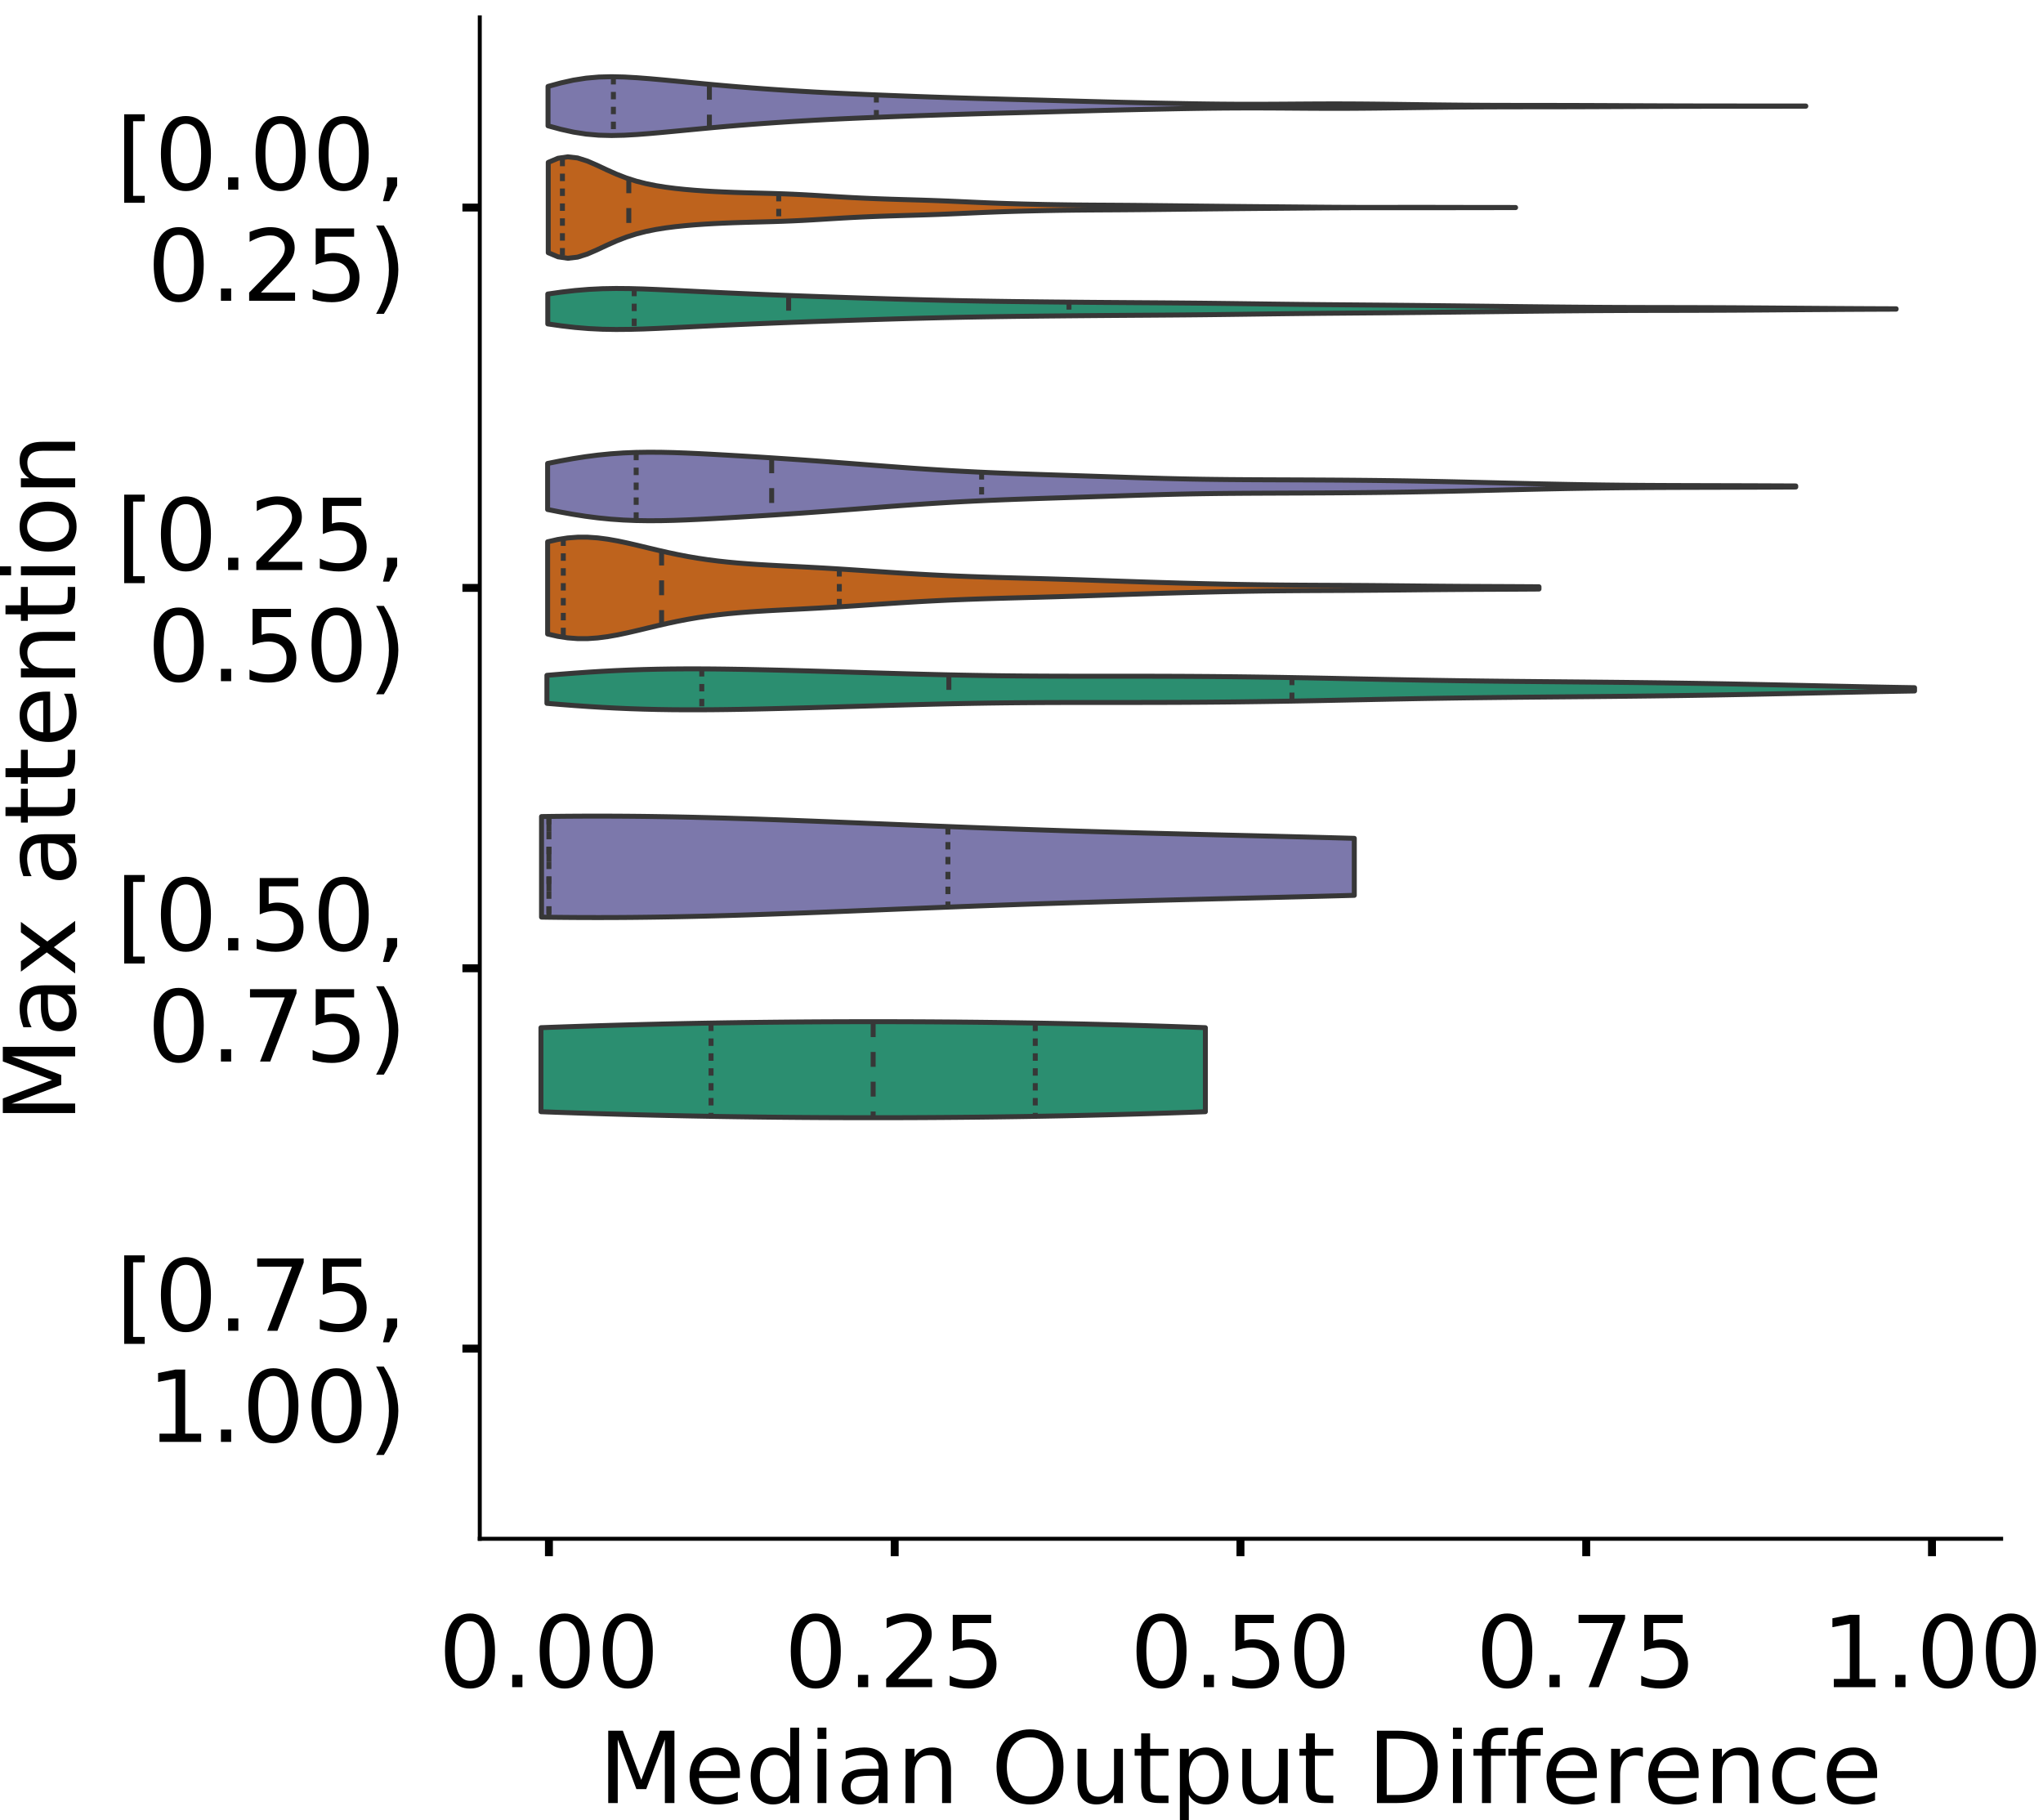 <?xml version="1.0" encoding="utf-8" standalone="no"?>
<!DOCTYPE svg PUBLIC "-//W3C//DTD SVG 1.1//EN"
  "http://www.w3.org/Graphics/SVG/1.1/DTD/svg11.dtd">
<!-- Created with matplotlib (https://matplotlib.org/) -->
<svg height="366.833pt" version="1.1" viewBox="0 0 411.77 366.833" width="411.77pt" xmlns="http://www.w3.org/2000/svg" xmlns:xlink="http://www.w3.org/1999/xlink">
 <defs>
  <style type="text/css">
*{stroke-linecap:butt;stroke-linejoin:round;}
  </style>
 </defs>
 <g id="figure_1">
  <g id="patch_1">
   <path d="M 0 366.833 
L 411.77 366.833 
L 411.77 -0 
L 0 -0 
z
" style="fill:#ffffff;"/>
  </g>
  <g id="axes_1">
   <g id="patch_2">
    <path d="M 96.7 310.133 
L 403.333 310.133 
L 403.333 3.5 
L 96.7 3.5 
z
" style="fill:#ffffff;"/>
   </g>
   <g id="PolyCollection_1">
    <defs>
     <path d="M 110.456 -341.477 
L 110.456 -349.416 
L 113.017 -350.114 
L 115.577 -350.683 
L 118.138 -351.083 
L 120.699 -351.307 
L 123.259 -351.372 
L 125.82 -351.313 
L 128.381 -351.168 
L 130.942 -350.97 
L 133.502 -350.743 
L 136.063 -350.503 
L 138.624 -350.257 
L 141.184 -350.012 
L 143.745 -349.773 
L 146.306 -349.543 
L 148.866 -349.327 
L 151.427 -349.124 
L 153.988 -348.934 
L 156.548 -348.756 
L 159.109 -348.588 
L 161.67 -348.43 
L 164.231 -348.283 
L 166.791 -348.148 
L 169.352 -348.022 
L 171.913 -347.905 
L 174.473 -347.794 
L 177.034 -347.688 
L 179.595 -347.585 
L 182.155 -347.485 
L 184.716 -347.389 
L 187.277 -347.298 
L 189.837 -347.212 
L 192.398 -347.13 
L 194.959 -347.052 
L 197.52 -346.978 
L 200.08 -346.906 
L 202.641 -346.837 
L 205.202 -346.769 
L 207.762 -346.702 
L 210.323 -346.635 
L 212.884 -346.565 
L 215.444 -346.495 
L 218.005 -346.424 
L 220.566 -346.355 
L 223.126 -346.288 
L 225.687 -346.226 
L 228.248 -346.166 
L 230.808 -346.109 
L 233.369 -346.054 
L 235.93 -346.002 
L 238.491 -345.953 
L 241.051 -345.909 
L 243.612 -345.873 
L 246.173 -345.845 
L 248.733 -345.827 
L 251.294 -345.819 
L 253.855 -345.82 
L 256.415 -345.83 
L 258.976 -345.845 
L 261.537 -345.863 
L 264.097 -345.88 
L 266.658 -345.892 
L 269.219 -345.896 
L 271.78 -345.89 
L 274.34 -345.875 
L 276.901 -345.852 
L 279.462 -345.823 
L 282.022 -345.791 
L 284.583 -345.757 
L 287.144 -345.724 
L 289.704 -345.693 
L 292.265 -345.665 
L 294.826 -345.641 
L 297.386 -345.623 
L 299.947 -345.609 
L 302.508 -345.6 
L 305.069 -345.595 
L 307.629 -345.592 
L 310.19 -345.59 
L 312.751 -345.587 
L 315.311 -345.583 
L 317.872 -345.576 
L 320.433 -345.567 
L 322.993 -345.557 
L 325.554 -345.545 
L 328.115 -345.533 
L 330.675 -345.522 
L 333.236 -345.511 
L 335.797 -345.502 
L 338.358 -345.494 
L 340.918 -345.487 
L 343.479 -345.482 
L 346.04 -345.478 
L 348.6 -345.476 
L 351.161 -345.475 
L 353.722 -345.474 
L 356.282 -345.473 
L 358.843 -345.471 
L 361.404 -345.469 
L 363.964 -345.467 
L 363.964 -345.426 
L 363.964 -345.426 
L 361.404 -345.423 
L 358.843 -345.421 
L 356.282 -345.42 
L 353.722 -345.419 
L 351.161 -345.418 
L 348.6 -345.417 
L 346.04 -345.414 
L 343.479 -345.411 
L 340.918 -345.406 
L 338.358 -345.399 
L 335.797 -345.391 
L 333.236 -345.381 
L 330.675 -345.371 
L 328.115 -345.359 
L 325.554 -345.348 
L 322.993 -345.336 
L 320.433 -345.326 
L 317.872 -345.317 
L 315.311 -345.31 
L 312.751 -345.306 
L 310.19 -345.303 
L 307.629 -345.301 
L 305.069 -345.298 
L 302.508 -345.292 
L 299.947 -345.283 
L 297.386 -345.27 
L 294.826 -345.251 
L 292.265 -345.228 
L 289.704 -345.2 
L 287.144 -345.169 
L 284.583 -345.136 
L 282.022 -345.102 
L 279.462 -345.069 
L 276.901 -345.041 
L 274.34 -345.018 
L 271.78 -345.002 
L 269.219 -344.997 
L 266.658 -345 
L 264.097 -345.012 
L 261.537 -345.029 
L 258.976 -345.048 
L 256.415 -345.063 
L 253.855 -345.073 
L 251.294 -345.074 
L 248.733 -345.065 
L 246.173 -345.047 
L 243.612 -345.02 
L 241.051 -344.983 
L 238.491 -344.94 
L 235.93 -344.891 
L 233.369 -344.839 
L 230.808 -344.784 
L 228.248 -344.727 
L 225.687 -344.667 
L 223.126 -344.604 
L 220.566 -344.538 
L 218.005 -344.469 
L 215.444 -344.398 
L 212.884 -344.328 
L 210.323 -344.258 
L 207.762 -344.19 
L 205.202 -344.123 
L 202.641 -344.056 
L 200.08 -343.987 
L 197.52 -343.915 
L 194.959 -343.84 
L 192.398 -343.762 
L 189.837 -343.681 
L 187.277 -343.594 
L 184.716 -343.504 
L 182.155 -343.408 
L 179.595 -343.308 
L 177.034 -343.205 
L 174.473 -343.099 
L 171.913 -342.988 
L 169.352 -342.871 
L 166.791 -342.745 
L 164.231 -342.609 
L 161.67 -342.462 
L 159.109 -342.305 
L 156.548 -342.137 
L 153.988 -341.959 
L 151.427 -341.769 
L 148.866 -341.566 
L 146.306 -341.349 
L 143.745 -341.12 
L 141.184 -340.881 
L 138.624 -340.636 
L 136.063 -340.39 
L 133.502 -340.149 
L 130.942 -339.923 
L 128.381 -339.725 
L 125.82 -339.58 
L 123.259 -339.52 
L 120.699 -339.586 
L 118.138 -339.81 
L 115.577 -340.21 
L 113.017 -340.779 
L 110.456 -341.477 
z
" id="mfe7d1d3755" style="stroke:#373737;"/>
    </defs>
    <g clip-path="url(#p681eb954cb)">
     <use style="fill:#7c78ab;stroke:#373737;" x="0" xlink:href="#mfe7d1d3755" y="366.833"/>
    </g>
   </g>
   <g id="PolyCollection_2">
    <defs>
     <path d="M 110.502 -315.904 
L 110.502 -334.104 
L 112.471 -334.935 
L 114.44 -335.225 
L 116.41 -334.999 
L 118.379 -334.375 
L 120.349 -333.52 
L 122.318 -332.594 
L 124.287 -331.718 
L 126.257 -330.956 
L 128.226 -330.328 
L 130.195 -329.825 
L 132.165 -329.426 
L 134.134 -329.11 
L 136.104 -328.857 
L 138.073 -328.653 
L 140.042 -328.485 
L 142.012 -328.347 
L 143.981 -328.232 
L 145.95 -328.138 
L 147.92 -328.06 
L 149.889 -327.996 
L 151.859 -327.942 
L 153.828 -327.891 
L 155.797 -327.837 
L 157.767 -327.773 
L 159.736 -327.695 
L 161.705 -327.6 
L 163.675 -327.491 
L 165.644 -327.372 
L 167.613 -327.25 
L 169.583 -327.131 
L 171.552 -327.021 
L 173.522 -326.922 
L 175.491 -326.835 
L 177.46 -326.758 
L 179.43 -326.69 
L 181.399 -326.63 
L 183.368 -326.573 
L 185.338 -326.515 
L 187.307 -326.452 
L 189.277 -326.381 
L 191.246 -326.302 
L 193.215 -326.215 
L 195.185 -326.126 
L 197.154 -326.038 
L 199.123 -325.954 
L 201.093 -325.878 
L 203.062 -325.811 
L 205.032 -325.752 
L 207.001 -325.699 
L 208.97 -325.654 
L 210.94 -325.613 
L 212.909 -325.578 
L 214.878 -325.548 
L 216.848 -325.524 
L 218.817 -325.506 
L 220.787 -325.492 
L 222.756 -325.481 
L 224.725 -325.469 
L 226.695 -325.456 
L 228.664 -325.44 
L 230.633 -325.421 
L 232.603 -325.401 
L 234.572 -325.379 
L 236.541 -325.358 
L 238.511 -325.336 
L 240.48 -325.316 
L 242.45 -325.295 
L 244.419 -325.275 
L 246.388 -325.254 
L 248.358 -325.234 
L 250.327 -325.214 
L 252.296 -325.196 
L 254.266 -325.179 
L 256.235 -325.163 
L 258.205 -325.147 
L 260.174 -325.13 
L 262.143 -325.113 
L 264.113 -325.096 
L 266.082 -325.08 
L 268.051 -325.065 
L 270.021 -325.053 
L 271.99 -325.044 
L 273.96 -325.039 
L 275.929 -325.036 
L 277.898 -325.036 
L 279.868 -325.038 
L 281.837 -325.041 
L 283.806 -325.043 
L 285.776 -325.044 
L 287.745 -325.043 
L 289.714 -325.04 
L 291.684 -325.036 
L 293.653 -325.032 
L 295.623 -325.029 
L 297.592 -325.026 
L 299.561 -325.024 
L 301.531 -325.022 
L 303.5 -325.02 
L 305.469 -325.018 
L 305.469 -324.99 
L 305.469 -324.99 
L 303.5 -324.988 
L 301.531 -324.987 
L 299.561 -324.985 
L 297.592 -324.982 
L 295.623 -324.98 
L 293.653 -324.976 
L 291.684 -324.972 
L 289.714 -324.968 
L 287.745 -324.966 
L 285.776 -324.965 
L 283.806 -324.965 
L 281.837 -324.968 
L 279.868 -324.97 
L 277.898 -324.972 
L 275.929 -324.972 
L 273.96 -324.97 
L 271.99 -324.964 
L 270.021 -324.955 
L 268.051 -324.943 
L 266.082 -324.929 
L 264.113 -324.912 
L 262.143 -324.895 
L 260.174 -324.878 
L 258.205 -324.861 
L 256.235 -324.845 
L 254.266 -324.829 
L 252.296 -324.812 
L 250.327 -324.794 
L 248.358 -324.775 
L 246.388 -324.754 
L 244.419 -324.734 
L 242.45 -324.713 
L 240.48 -324.693 
L 238.511 -324.672 
L 236.541 -324.651 
L 234.572 -324.629 
L 232.603 -324.608 
L 230.633 -324.587 
L 228.664 -324.569 
L 226.695 -324.553 
L 224.725 -324.539 
L 222.756 -324.528 
L 220.787 -324.516 
L 218.817 -324.502 
L 216.848 -324.484 
L 214.878 -324.46 
L 212.909 -324.431 
L 210.94 -324.395 
L 208.97 -324.355 
L 207.001 -324.309 
L 205.032 -324.257 
L 203.062 -324.197 
L 201.093 -324.13 
L 199.123 -324.054 
L 197.154 -323.971 
L 195.185 -323.882 
L 193.215 -323.793 
L 191.246 -323.707 
L 189.277 -323.627 
L 187.307 -323.556 
L 185.338 -323.493 
L 183.368 -323.435 
L 181.399 -323.378 
L 179.43 -323.318 
L 177.46 -323.251 
L 175.491 -323.174 
L 173.522 -323.086 
L 171.552 -322.987 
L 169.583 -322.877 
L 167.613 -322.759 
L 165.644 -322.637 
L 163.675 -322.517 
L 161.705 -322.408 
L 159.736 -322.314 
L 157.767 -322.236 
L 155.797 -322.172 
L 153.828 -322.118 
L 151.859 -322.067 
L 149.889 -322.012 
L 147.92 -321.948 
L 145.95 -321.871 
L 143.981 -321.776 
L 142.012 -321.661 
L 140.042 -321.523 
L 138.073 -321.355 
L 136.104 -321.151 
L 134.134 -320.898 
L 132.165 -320.582 
L 130.195 -320.184 
L 128.226 -319.681 
L 126.257 -319.052 
L 124.287 -318.29 
L 122.318 -317.414 
L 120.349 -316.489 
L 118.379 -315.633 
L 116.41 -315.009 
L 114.44 -314.783 
L 112.471 -315.074 
L 110.502 -315.904 
z
" id="m09dc9b13d4" style="stroke:#373737;"/>
    </defs>
    <g clip-path="url(#p681eb954cb)">
     <use style="fill:#be631d;stroke:#373737;" x="0" xlink:href="#m09dc9b13d4" y="366.833"/>
    </g>
   </g>
   <g id="PolyCollection_3">
    <defs>
     <path d="M 110.407 -301.55 
L 110.407 -307.574 
L 113.152 -307.965 
L 115.897 -308.282 
L 118.642 -308.511 
L 121.387 -308.646 
L 124.132 -308.694 
L 126.877 -308.671 
L 129.622 -308.595 
L 132.367 -308.485 
L 135.113 -308.356 
L 137.858 -308.22 
L 140.603 -308.084 
L 143.348 -307.952 
L 146.093 -307.823 
L 148.838 -307.699 
L 151.583 -307.58 
L 154.328 -307.465 
L 157.073 -307.354 
L 159.819 -307.248 
L 162.564 -307.146 
L 165.309 -307.048 
L 168.054 -306.954 
L 170.799 -306.863 
L 173.544 -306.775 
L 176.289 -306.689 
L 179.034 -306.606 
L 181.779 -306.526 
L 184.525 -306.45 
L 187.27 -306.379 
L 190.015 -306.313 
L 192.76 -306.252 
L 195.505 -306.198 
L 198.25 -306.149 
L 200.995 -306.106 
L 203.74 -306.067 
L 206.485 -306.033 
L 209.231 -306.001 
L 211.976 -305.972 
L 214.721 -305.946 
L 217.466 -305.921 
L 220.211 -305.897 
L 222.956 -305.876 
L 225.701 -305.856 
L 228.446 -305.837 
L 231.191 -305.818 
L 233.937 -305.799 
L 236.682 -305.778 
L 239.427 -305.754 
L 242.172 -305.728 
L 244.917 -305.697 
L 247.662 -305.664 
L 250.407 -305.628 
L 253.152 -305.592 
L 255.898 -305.555 
L 258.643 -305.521 
L 261.388 -305.489 
L 264.133 -305.46 
L 266.878 -305.433 
L 269.623 -305.409 
L 272.368 -305.387 
L 275.113 -305.365 
L 277.858 -305.343 
L 280.604 -305.319 
L 283.349 -305.294 
L 286.094 -305.267 
L 288.839 -305.238 
L 291.584 -305.208 
L 294.329 -305.178 
L 297.074 -305.146 
L 299.819 -305.115 
L 302.564 -305.084 
L 305.31 -305.053 
L 308.055 -305.022 
L 310.8 -304.993 
L 313.545 -304.965 
L 316.29 -304.939 
L 319.035 -304.917 
L 321.78 -304.898 
L 324.525 -304.882 
L 327.27 -304.871 
L 330.016 -304.862 
L 332.761 -304.856 
L 335.506 -304.851 
L 338.251 -304.846 
L 340.996 -304.84 
L 343.741 -304.832 
L 346.486 -304.821 
L 349.231 -304.808 
L 351.976 -304.791 
L 354.722 -304.773 
L 357.467 -304.752 
L 360.212 -304.731 
L 362.957 -304.71 
L 365.702 -304.69 
L 368.447 -304.671 
L 371.192 -304.653 
L 373.937 -304.637 
L 376.682 -304.623 
L 379.428 -304.611 
L 382.173 -304.6 
L 382.173 -304.524 
L 382.173 -304.524 
L 379.428 -304.513 
L 376.682 -304.501 
L 373.937 -304.487 
L 371.192 -304.471 
L 368.447 -304.453 
L 365.702 -304.434 
L 362.957 -304.414 
L 360.212 -304.393 
L 357.467 -304.372 
L 354.722 -304.351 
L 351.976 -304.333 
L 349.231 -304.316 
L 346.486 -304.303 
L 343.741 -304.292 
L 340.996 -304.284 
L 338.251 -304.277 
L 335.506 -304.272 
L 332.761 -304.268 
L 330.016 -304.261 
L 327.27 -304.253 
L 324.525 -304.241 
L 321.78 -304.226 
L 319.035 -304.207 
L 316.29 -304.185 
L 313.545 -304.159 
L 310.8 -304.131 
L 308.055 -304.102 
L 305.31 -304.071 
L 302.564 -304.04 
L 299.819 -304.009 
L 297.074 -303.977 
L 294.329 -303.946 
L 291.584 -303.915 
L 288.839 -303.885 
L 286.094 -303.857 
L 283.349 -303.83 
L 280.604 -303.804 
L 277.858 -303.781 
L 275.113 -303.759 
L 272.368 -303.737 
L 269.623 -303.714 
L 266.878 -303.691 
L 264.133 -303.664 
L 261.388 -303.635 
L 258.643 -303.603 
L 255.898 -303.569 
L 253.152 -303.532 
L 250.407 -303.496 
L 247.662 -303.46 
L 244.917 -303.427 
L 242.172 -303.396 
L 239.427 -303.369 
L 236.682 -303.346 
L 233.937 -303.325 
L 231.191 -303.305 
L 228.446 -303.287 
L 225.701 -303.268 
L 222.956 -303.248 
L 220.211 -303.226 
L 217.466 -303.203 
L 214.721 -303.178 
L 211.976 -303.151 
L 209.231 -303.123 
L 206.485 -303.091 
L 203.74 -303.057 
L 200.995 -303.018 
L 198.25 -302.975 
L 195.505 -302.926 
L 192.76 -302.872 
L 190.015 -302.811 
L 187.27 -302.745 
L 184.525 -302.674 
L 181.779 -302.598 
L 179.034 -302.518 
L 176.289 -302.435 
L 173.544 -302.349 
L 170.799 -302.261 
L 168.054 -302.17 
L 165.309 -302.076 
L 162.564 -301.978 
L 159.819 -301.876 
L 157.073 -301.77 
L 154.328 -301.659 
L 151.583 -301.544 
L 148.838 -301.425 
L 146.093 -301.301 
L 143.348 -301.172 
L 140.603 -301.039 
L 137.858 -300.903 
L 135.113 -300.768 
L 132.367 -300.639 
L 129.622 -300.529 
L 126.877 -300.453 
L 124.132 -300.43 
L 121.387 -300.478 
L 118.642 -300.613 
L 115.897 -300.841 
L 113.152 -301.159 
L 110.407 -301.55 
z
" id="m5fd9c0960e" style="stroke:#373737;"/>
    </defs>
    <g clip-path="url(#p681eb954cb)">
     <use style="fill:#2b8e70;stroke:#373737;" x="0" xlink:href="#m5fd9c0960e" y="366.833"/>
    </g>
   </g>
   <g id="PolyCollection_4">
    <defs>
     <path d="M 110.373 -264.148 
L 110.373 -273.428 
L 112.914 -273.933 
L 115.455 -274.391 
L 117.996 -274.79 
L 120.537 -275.118 
L 123.078 -275.371 
L 125.619 -275.547 
L 128.16 -275.651 
L 130.701 -275.691 
L 133.242 -275.677 
L 135.783 -275.619 
L 138.324 -275.527 
L 140.865 -275.412 
L 143.406 -275.281 
L 145.948 -275.139 
L 148.489 -274.991 
L 151.03 -274.837 
L 153.571 -274.68 
L 156.112 -274.517 
L 158.653 -274.349 
L 161.194 -274.176 
L 163.735 -273.996 
L 166.276 -273.81 
L 168.817 -273.62 
L 171.358 -273.425 
L 173.899 -273.228 
L 176.44 -273.031 
L 178.981 -272.836 
L 181.522 -272.647 
L 184.063 -272.464 
L 186.604 -272.29 
L 189.146 -272.127 
L 191.687 -271.975 
L 194.228 -271.836 
L 196.769 -271.708 
L 199.31 -271.591 
L 201.851 -271.484 
L 204.392 -271.386 
L 206.933 -271.295 
L 209.474 -271.208 
L 212.015 -271.125 
L 214.556 -271.042 
L 217.097 -270.959 
L 219.638 -270.876 
L 222.179 -270.792 
L 224.72 -270.708 
L 227.261 -270.625 
L 229.803 -270.544 
L 232.344 -270.469 
L 234.885 -270.4 
L 237.426 -270.339 
L 239.967 -270.286 
L 242.508 -270.243 
L 245.049 -270.209 
L 247.59 -270.182 
L 250.131 -270.162 
L 252.672 -270.147 
L 255.213 -270.135 
L 257.754 -270.125 
L 260.295 -270.115 
L 262.836 -270.105 
L 265.377 -270.093 
L 267.918 -270.079 
L 270.459 -270.063 
L 273.001 -270.042 
L 275.542 -270.018 
L 278.083 -269.99 
L 280.624 -269.957 
L 283.165 -269.919 
L 285.706 -269.876 
L 288.247 -269.829 
L 290.788 -269.777 
L 293.329 -269.721 
L 295.87 -269.663 
L 298.411 -269.602 
L 300.952 -269.541 
L 303.493 -269.479 
L 306.034 -269.418 
L 308.575 -269.358 
L 311.116 -269.301 
L 313.658 -269.248 
L 316.199 -269.198 
L 318.74 -269.154 
L 321.281 -269.114 
L 323.822 -269.08 
L 326.363 -269.051 
L 328.904 -269.027 
L 331.445 -269.008 
L 333.986 -268.994 
L 336.527 -268.982 
L 339.068 -268.973 
L 341.609 -268.966 
L 344.15 -268.959 
L 346.691 -268.953 
L 349.232 -268.946 
L 351.773 -268.939 
L 354.315 -268.93 
L 356.856 -268.92 
L 359.397 -268.909 
L 361.938 -268.897 
L 361.938 -268.679 
L 361.938 -268.679 
L 359.397 -268.667 
L 356.856 -268.656 
L 354.315 -268.646 
L 351.773 -268.638 
L 349.232 -268.63 
L 346.691 -268.623 
L 344.15 -268.617 
L 341.609 -268.61 
L 339.068 -268.603 
L 336.527 -268.594 
L 333.986 -268.583 
L 331.445 -268.568 
L 328.904 -268.549 
L 326.363 -268.525 
L 323.822 -268.496 
L 321.281 -268.462 
L 318.74 -268.422 
L 316.199 -268.378 
L 313.658 -268.328 
L 311.116 -268.275 
L 308.575 -268.218 
L 306.034 -268.159 
L 303.493 -268.097 
L 300.952 -268.035 
L 298.411 -267.974 
L 295.87 -267.913 
L 293.329 -267.855 
L 290.788 -267.799 
L 288.247 -267.747 
L 285.706 -267.7 
L 283.165 -267.657 
L 280.624 -267.619 
L 278.083 -267.586 
L 275.542 -267.558 
L 273.001 -267.534 
L 270.459 -267.513 
L 267.918 -267.497 
L 265.377 -267.483 
L 262.836 -267.471 
L 260.295 -267.461 
L 257.754 -267.451 
L 255.213 -267.441 
L 252.672 -267.429 
L 250.131 -267.414 
L 247.59 -267.394 
L 245.049 -267.368 
L 242.508 -267.333 
L 239.967 -267.29 
L 237.426 -267.238 
L 234.885 -267.176 
L 232.344 -267.107 
L 229.803 -267.032 
L 227.261 -266.951 
L 224.72 -266.868 
L 222.179 -266.784 
L 219.638 -266.7 
L 217.097 -266.617 
L 214.556 -266.534 
L 212.015 -266.451 
L 209.474 -266.368 
L 206.933 -266.281 
L 204.392 -266.19 
L 201.851 -266.092 
L 199.31 -265.985 
L 196.769 -265.868 
L 194.228 -265.741 
L 191.687 -265.601 
L 189.146 -265.449 
L 186.604 -265.286 
L 184.063 -265.112 
L 181.522 -264.93 
L 178.981 -264.74 
L 176.44 -264.545 
L 173.899 -264.348 
L 171.358 -264.151 
L 168.817 -263.957 
L 166.276 -263.766 
L 163.735 -263.58 
L 161.194 -263.4 
L 158.653 -263.227 
L 156.112 -263.059 
L 153.571 -262.897 
L 151.03 -262.739 
L 148.489 -262.585 
L 145.948 -262.437 
L 143.406 -262.295 
L 140.865 -262.164 
L 138.324 -262.049 
L 135.783 -261.957 
L 133.242 -261.899 
L 130.701 -261.885 
L 128.16 -261.925 
L 125.619 -262.029 
L 123.078 -262.205 
L 120.537 -262.458 
L 117.996 -262.786 
L 115.455 -263.185 
L 112.914 -263.644 
L 110.373 -264.148 
z
" id="m8e99dfd9c5" style="stroke:#373737;"/>
    </defs>
    <g clip-path="url(#p681eb954cb)">
     <use style="fill:#7c78ab;stroke:#373737;" x="0" xlink:href="#m8e99dfd9c5" y="366.833"/>
    </g>
   </g>
   <g id="PolyCollection_5">
    <defs>
     <path d="M 110.376 -239.055 
L 110.376 -257.636 
L 112.395 -258.101 
L 114.413 -258.413 
L 116.431 -258.567 
L 118.45 -258.567 
L 120.468 -258.426 
L 122.486 -258.164 
L 124.505 -257.806 
L 126.523 -257.379 
L 128.541 -256.911 
L 130.559 -256.426 
L 132.578 -255.945 
L 134.596 -255.485 
L 136.614 -255.058 
L 138.633 -254.671 
L 140.651 -254.327 
L 142.669 -254.027 
L 144.687 -253.768 
L 146.706 -253.548 
L 148.724 -253.361 
L 150.742 -253.202 
L 152.761 -253.065 
L 154.779 -252.945 
L 156.797 -252.835 
L 158.815 -252.731 
L 160.834 -252.629 
L 162.852 -252.524 
L 164.87 -252.414 
L 166.889 -252.298 
L 168.907 -252.175 
L 170.925 -252.046 
L 172.944 -251.913 
L 174.962 -251.776 
L 176.98 -251.639 
L 178.998 -251.503 
L 181.017 -251.37 
L 183.035 -251.243 
L 185.053 -251.123 
L 187.072 -251.01 
L 189.09 -250.907 
L 191.108 -250.811 
L 193.126 -250.725 
L 195.145 -250.646 
L 197.163 -250.574 
L 199.181 -250.508 
L 201.2 -250.448 
L 203.218 -250.391 
L 205.236 -250.336 
L 207.254 -250.281 
L 209.273 -250.227 
L 211.291 -250.171 
L 213.309 -250.112 
L 215.328 -250.051 
L 217.346 -249.987 
L 219.364 -249.921 
L 221.383 -249.852 
L 223.401 -249.783 
L 225.419 -249.714 
L 227.437 -249.645 
L 229.456 -249.578 
L 231.474 -249.513 
L 233.492 -249.451 
L 235.511 -249.391 
L 237.529 -249.334 
L 239.547 -249.28 
L 241.565 -249.228 
L 243.584 -249.179 
L 245.602 -249.133 
L 247.62 -249.09 
L 249.639 -249.05 
L 251.657 -249.015 
L 253.675 -248.983 
L 255.693 -248.956 
L 257.712 -248.934 
L 259.73 -248.915 
L 261.748 -248.901 
L 263.767 -248.889 
L 265.785 -248.879 
L 267.803 -248.87 
L 269.822 -248.861 
L 271.84 -248.85 
L 273.858 -248.839 
L 275.876 -248.825 
L 277.895 -248.808 
L 279.913 -248.79 
L 281.931 -248.771 
L 283.95 -248.75 
L 285.968 -248.73 
L 287.986 -248.711 
L 290.004 -248.693 
L 292.023 -248.677 
L 294.041 -248.663 
L 296.059 -248.65 
L 298.078 -248.64 
L 300.096 -248.63 
L 302.114 -248.621 
L 304.132 -248.612 
L 306.151 -248.601 
L 308.169 -248.589 
L 310.187 -248.575 
L 310.187 -248.116 
L 310.187 -248.116 
L 308.169 -248.103 
L 306.151 -248.091 
L 304.132 -248.08 
L 302.114 -248.071 
L 300.096 -248.061 
L 298.078 -248.052 
L 296.059 -248.041 
L 294.041 -248.029 
L 292.023 -248.015 
L 290.004 -247.999 
L 287.986 -247.981 
L 285.968 -247.962 
L 283.95 -247.941 
L 281.931 -247.921 
L 279.913 -247.901 
L 277.895 -247.883 
L 275.876 -247.867 
L 273.858 -247.853 
L 271.84 -247.841 
L 269.822 -247.831 
L 267.803 -247.822 
L 265.785 -247.813 
L 263.767 -247.803 
L 261.748 -247.791 
L 259.73 -247.776 
L 257.712 -247.758 
L 255.693 -247.735 
L 253.675 -247.708 
L 251.657 -247.677 
L 249.639 -247.641 
L 247.62 -247.602 
L 245.602 -247.559 
L 243.584 -247.513 
L 241.565 -247.464 
L 239.547 -247.412 
L 237.529 -247.358 
L 235.511 -247.3 
L 233.492 -247.241 
L 231.474 -247.178 
L 229.456 -247.113 
L 227.437 -247.046 
L 225.419 -246.978 
L 223.401 -246.909 
L 221.383 -246.839 
L 219.364 -246.771 
L 217.346 -246.705 
L 215.328 -246.641 
L 213.309 -246.58 
L 211.291 -246.521 
L 209.273 -246.465 
L 207.254 -246.41 
L 205.236 -246.356 
L 203.218 -246.301 
L 201.2 -246.244 
L 199.181 -246.183 
L 197.163 -246.118 
L 195.145 -246.046 
L 193.126 -245.967 
L 191.108 -245.88 
L 189.09 -245.785 
L 187.072 -245.681 
L 185.053 -245.569 
L 183.035 -245.449 
L 181.017 -245.322 
L 178.998 -245.189 
L 176.98 -245.053 
L 174.962 -244.916 
L 172.944 -244.779 
L 170.925 -244.645 
L 168.907 -244.516 
L 166.889 -244.394 
L 164.87 -244.278 
L 162.852 -244.168 
L 160.834 -244.063 
L 158.815 -243.96 
L 156.797 -243.856 
L 154.779 -243.747 
L 152.761 -243.626 
L 150.742 -243.489 
L 148.724 -243.33 
L 146.706 -243.144 
L 144.687 -242.923 
L 142.669 -242.665 
L 140.651 -242.365 
L 138.633 -242.021 
L 136.614 -241.634 
L 134.596 -241.206 
L 132.578 -240.746 
L 130.559 -240.266 
L 128.541 -239.781 
L 126.523 -239.313 
L 124.505 -238.886 
L 122.486 -238.528 
L 120.468 -238.266 
L 118.45 -238.125 
L 116.431 -238.125 
L 114.413 -238.279 
L 112.395 -238.591 
L 110.376 -239.055 
z
" id="m64ac952a62" style="stroke:#373737;"/>
    </defs>
    <g clip-path="url(#p681eb954cb)">
     <use style="fill:#be631d;stroke:#373737;" x="0" xlink:href="#m64ac952a62" y="366.833"/>
    </g>
   </g>
   <g id="PolyCollection_6">
    <defs>
     <path d="M 110.233 -225.08 
L 110.233 -230.727 
L 113.017 -230.957 
L 115.801 -231.171 
L 118.586 -231.365 
L 121.37 -231.536 
L 124.154 -231.682 
L 126.939 -231.802 
L 129.723 -231.896 
L 132.507 -231.963 
L 135.292 -232.006 
L 138.076 -232.027 
L 140.86 -232.027 
L 143.645 -232.011 
L 146.429 -231.979 
L 149.213 -231.936 
L 151.997 -231.882 
L 154.782 -231.821 
L 157.566 -231.754 
L 160.35 -231.681 
L 163.135 -231.605 
L 165.919 -231.526 
L 168.703 -231.445 
L 171.488 -231.362 
L 174.272 -231.279 
L 177.056 -231.197 
L 179.841 -231.116 
L 182.625 -231.037 
L 185.409 -230.962 
L 188.193 -230.892 
L 190.978 -230.826 
L 193.762 -230.768 
L 196.546 -230.716 
L 199.331 -230.672 
L 202.115 -230.635 
L 204.899 -230.606 
L 207.684 -230.584 
L 210.468 -230.568 
L 213.252 -230.558 
L 216.037 -230.552 
L 218.821 -230.549 
L 221.605 -230.548 
L 224.39 -230.548 
L 227.174 -230.548 
L 229.958 -230.546 
L 232.742 -230.542 
L 235.527 -230.534 
L 238.311 -230.523 
L 241.095 -230.507 
L 243.88 -230.487 
L 246.664 -230.462 
L 249.448 -230.433 
L 252.233 -230.399 
L 255.017 -230.36 
L 257.801 -230.317 
L 260.586 -230.269 
L 263.37 -230.219 
L 266.154 -230.166 
L 268.939 -230.11 
L 271.723 -230.053 
L 274.507 -229.996 
L 277.291 -229.939 
L 280.076 -229.883 
L 282.86 -229.829 
L 285.644 -229.778 
L 288.429 -229.729 
L 291.213 -229.685 
L 293.997 -229.643 
L 296.782 -229.606 
L 299.566 -229.571 
L 302.35 -229.539 
L 305.135 -229.51 
L 307.919 -229.483 
L 310.703 -229.457 
L 313.487 -229.433 
L 316.272 -229.408 
L 319.056 -229.383 
L 321.84 -229.357 
L 324.625 -229.33 
L 327.409 -229.301 
L 330.193 -229.27 
L 332.978 -229.237 
L 335.762 -229.2 
L 338.546 -229.161 
L 341.331 -229.118 
L 344.115 -229.073 
L 346.899 -229.024 
L 349.684 -228.972 
L 352.468 -228.917 
L 355.252 -228.861 
L 358.036 -228.802 
L 360.821 -228.742 
L 363.605 -228.682 
L 366.389 -228.621 
L 369.174 -228.56 
L 371.958 -228.501 
L 374.742 -228.443 
L 377.527 -228.387 
L 380.311 -228.333 
L 383.095 -228.283 
L 385.88 -228.235 
L 385.88 -227.572 
L 385.88 -227.572 
L 383.095 -227.524 
L 380.311 -227.474 
L 377.527 -227.42 
L 374.742 -227.364 
L 371.958 -227.306 
L 369.174 -227.247 
L 366.389 -227.186 
L 363.605 -227.126 
L 360.821 -227.065 
L 358.036 -227.005 
L 355.252 -226.947 
L 352.468 -226.89 
L 349.684 -226.835 
L 346.899 -226.784 
L 344.115 -226.735 
L 341.331 -226.689 
L 338.546 -226.646 
L 335.762 -226.607 
L 332.978 -226.57 
L 330.193 -226.537 
L 327.409 -226.506 
L 324.625 -226.477 
L 321.84 -226.45 
L 319.056 -226.424 
L 316.272 -226.399 
L 313.487 -226.375 
L 310.703 -226.35 
L 307.919 -226.324 
L 305.135 -226.297 
L 302.35 -226.268 
L 299.566 -226.236 
L 296.782 -226.202 
L 293.997 -226.164 
L 291.213 -226.123 
L 288.429 -226.078 
L 285.644 -226.03 
L 282.86 -225.978 
L 280.076 -225.924 
L 277.291 -225.868 
L 274.507 -225.811 
L 271.723 -225.754 
L 268.939 -225.697 
L 266.154 -225.642 
L 263.37 -225.588 
L 260.586 -225.538 
L 257.801 -225.491 
L 255.017 -225.448 
L 252.233 -225.409 
L 249.448 -225.374 
L 246.664 -225.345 
L 243.88 -225.32 
L 241.095 -225.3 
L 238.311 -225.284 
L 235.527 -225.273 
L 232.742 -225.266 
L 229.958 -225.261 
L 227.174 -225.259 
L 224.39 -225.259 
L 221.605 -225.259 
L 218.821 -225.258 
L 216.037 -225.255 
L 213.252 -225.249 
L 210.468 -225.239 
L 207.684 -225.223 
L 204.899 -225.201 
L 202.115 -225.172 
L 199.331 -225.135 
L 196.546 -225.091 
L 193.762 -225.039 
L 190.978 -224.981 
L 188.193 -224.916 
L 185.409 -224.845 
L 182.625 -224.77 
L 179.841 -224.691 
L 177.056 -224.61 
L 174.272 -224.528 
L 171.488 -224.445 
L 168.703 -224.363 
L 165.919 -224.281 
L 163.135 -224.202 
L 160.35 -224.126 
L 157.566 -224.054 
L 154.782 -223.986 
L 151.997 -223.925 
L 149.213 -223.871 
L 146.429 -223.828 
L 143.645 -223.797 
L 140.86 -223.78 
L 138.076 -223.781 
L 135.292 -223.801 
L 132.507 -223.844 
L 129.723 -223.912 
L 126.939 -224.005 
L 124.154 -224.125 
L 121.37 -224.271 
L 118.586 -224.442 
L 115.801 -224.636 
L 113.017 -224.85 
L 110.233 -225.08 
z
" id="mf39c0a24af" style="stroke:#373737;"/>
    </defs>
    <g clip-path="url(#p681eb954cb)">
     <use style="fill:#2b8e70;stroke:#373737;" x="0" xlink:href="#mf39c0a24af" y="366.833"/>
    </g>
   </g>
   <g id="PolyCollection_7">
    <defs>
     <path d="M 109.147 -181.997 
L 109.147 -202.263 
L 110.802 -202.287 
L 112.456 -202.307 
L 114.111 -202.324 
L 115.766 -202.336 
L 117.42 -202.345 
L 119.075 -202.35 
L 120.73 -202.351 
L 122.384 -202.348 
L 124.039 -202.342 
L 125.694 -202.332 
L 127.348 -202.319 
L 129.003 -202.303 
L 130.658 -202.283 
L 132.313 -202.259 
L 133.967 -202.233 
L 135.622 -202.204 
L 137.277 -202.171 
L 138.931 -202.136 
L 140.586 -202.098 
L 142.241 -202.058 
L 143.895 -202.014 
L 145.55 -201.969 
L 147.205 -201.921 
L 148.859 -201.871 
L 150.514 -201.819 
L 152.169 -201.766 
L 153.823 -201.71 
L 155.478 -201.653 
L 157.133 -201.594 
L 158.787 -201.534 
L 160.442 -201.472 
L 162.097 -201.409 
L 163.751 -201.346 
L 165.406 -201.281 
L 167.061 -201.216 
L 168.715 -201.15 
L 170.37 -201.083 
L 172.025 -201.016 
L 173.679 -200.949 
L 175.334 -200.881 
L 176.989 -200.813 
L 178.643 -200.746 
L 180.298 -200.678 
L 181.953 -200.611 
L 183.607 -200.543 
L 185.262 -200.476 
L 186.917 -200.41 
L 188.571 -200.344 
L 190.226 -200.279 
L 191.881 -200.214 
L 193.535 -200.15 
L 195.19 -200.086 
L 196.845 -200.024 
L 198.499 -199.962 
L 200.154 -199.901 
L 201.809 -199.841 
L 203.463 -199.782 
L 205.118 -199.724 
L 206.773 -199.667 
L 208.427 -199.611 
L 210.082 -199.555 
L 211.737 -199.501 
L 213.391 -199.448 
L 215.046 -199.396 
L 216.701 -199.344 
L 218.355 -199.294 
L 220.01 -199.244 
L 221.665 -199.196 
L 223.32 -199.148 
L 224.974 -199.101 
L 226.629 -199.055 
L 228.284 -199.01 
L 229.938 -198.965 
L 231.593 -198.921 
L 233.248 -198.878 
L 234.902 -198.835 
L 236.557 -198.793 
L 238.212 -198.751 
L 239.866 -198.709 
L 241.521 -198.668 
L 243.176 -198.628 
L 244.83 -198.587 
L 246.485 -198.546 
L 248.14 -198.506 
L 249.794 -198.466 
L 251.449 -198.426 
L 253.104 -198.385 
L 254.758 -198.345 
L 256.413 -198.304 
L 258.068 -198.263 
L 259.722 -198.222 
L 261.377 -198.18 
L 263.032 -198.138 
L 264.686 -198.095 
L 266.341 -198.052 
L 267.996 -198.009 
L 269.65 -197.965 
L 271.305 -197.92 
L 272.96 -197.874 
L 272.96 -186.385 
L 272.96 -186.385 
L 271.305 -186.34 
L 269.65 -186.295 
L 267.996 -186.251 
L 266.341 -186.207 
L 264.686 -186.164 
L 263.032 -186.121 
L 261.377 -186.079 
L 259.722 -186.038 
L 258.068 -185.996 
L 256.413 -185.956 
L 254.758 -185.915 
L 253.104 -185.874 
L 251.449 -185.834 
L 249.794 -185.794 
L 248.14 -185.753 
L 246.485 -185.713 
L 244.83 -185.673 
L 243.176 -185.632 
L 241.521 -185.591 
L 239.866 -185.55 
L 238.212 -185.509 
L 236.557 -185.467 
L 234.902 -185.424 
L 233.248 -185.382 
L 231.593 -185.338 
L 229.938 -185.294 
L 228.284 -185.25 
L 226.629 -185.204 
L 224.974 -185.158 
L 223.32 -185.111 
L 221.665 -185.064 
L 220.01 -185.015 
L 218.355 -184.966 
L 216.701 -184.915 
L 215.046 -184.864 
L 213.391 -184.812 
L 211.737 -184.758 
L 210.082 -184.704 
L 208.427 -184.649 
L 206.773 -184.593 
L 205.118 -184.536 
L 203.463 -184.477 
L 201.809 -184.418 
L 200.154 -184.358 
L 198.499 -184.297 
L 196.845 -184.236 
L 195.19 -184.173 
L 193.535 -184.11 
L 191.881 -184.046 
L 190.226 -183.981 
L 188.571 -183.915 
L 186.917 -183.849 
L 185.262 -183.783 
L 183.607 -183.716 
L 181.953 -183.649 
L 180.298 -183.581 
L 178.643 -183.514 
L 176.989 -183.446 
L 175.334 -183.378 
L 173.679 -183.311 
L 172.025 -183.243 
L 170.37 -183.176 
L 168.715 -183.11 
L 167.061 -183.044 
L 165.406 -182.978 
L 163.751 -182.914 
L 162.097 -182.85 
L 160.442 -182.787 
L 158.787 -182.726 
L 157.133 -182.666 
L 155.478 -182.607 
L 153.823 -182.55 
L 152.169 -182.494 
L 150.514 -182.44 
L 148.859 -182.388 
L 147.205 -182.338 
L 145.55 -182.29 
L 143.895 -182.245 
L 142.241 -182.202 
L 140.586 -182.161 
L 138.931 -182.123 
L 137.277 -182.088 
L 135.622 -182.056 
L 133.967 -182.026 
L 132.313 -182 
L 130.658 -181.977 
L 129.003 -181.957 
L 127.348 -181.94 
L 125.694 -181.927 
L 124.039 -181.917 
L 122.384 -181.911 
L 120.73 -181.909 
L 119.075 -181.91 
L 117.42 -181.915 
L 115.766 -181.923 
L 114.111 -181.936 
L 112.456 -181.952 
L 110.802 -181.972 
L 109.147 -181.997 
z
" id="m48f4bf8dac" style="stroke:#373737;"/>
    </defs>
    <g clip-path="url(#p681eb954cb)">
     <use style="fill:#7c78ab;stroke:#373737;" x="0" xlink:href="#m48f4bf8dac" y="366.833"/>
    </g>
   </g>
   <g id="PolyCollection_8">
    <defs>
     <path d="M 109.029 -142.778 
L 109.029 -159.713 
L 110.381 -159.763 
L 111.734 -159.811 
L 113.087 -159.859 
L 114.44 -159.906 
L 115.792 -159.951 
L 117.145 -159.996 
L 118.498 -160.039 
L 119.85 -160.081 
L 121.203 -160.123 
L 122.556 -160.163 
L 123.908 -160.202 
L 125.261 -160.24 
L 126.614 -160.277 
L 127.966 -160.312 
L 129.319 -160.347 
L 130.672 -160.381 
L 132.024 -160.413 
L 133.377 -160.445 
L 134.73 -160.475 
L 136.082 -160.505 
L 137.435 -160.533 
L 138.788 -160.56 
L 140.14 -160.587 
L 141.493 -160.612 
L 142.846 -160.636 
L 144.198 -160.659 
L 145.551 -160.681 
L 146.904 -160.702 
L 148.256 -160.723 
L 149.609 -160.742 
L 150.962 -160.76 
L 152.314 -160.777 
L 153.667 -160.793 
L 155.02 -160.808 
L 156.372 -160.822 
L 157.725 -160.835 
L 159.078 -160.848 
L 160.43 -160.859 
L 161.783 -160.869 
L 163.136 -160.879 
L 164.488 -160.887 
L 165.841 -160.895 
L 167.194 -160.901 
L 168.547 -160.907 
L 169.899 -160.911 
L 171.252 -160.915 
L 172.605 -160.918 
L 173.957 -160.92 
L 175.31 -160.921 
L 176.663 -160.921 
L 178.015 -160.92 
L 179.368 -160.918 
L 180.721 -160.915 
L 182.073 -160.911 
L 183.426 -160.907 
L 184.779 -160.901 
L 186.131 -160.895 
L 187.484 -160.887 
L 188.837 -160.879 
L 190.189 -160.869 
L 191.542 -160.859 
L 192.895 -160.848 
L 194.247 -160.835 
L 195.6 -160.822 
L 196.953 -160.808 
L 198.305 -160.793 
L 199.658 -160.777 
L 201.011 -160.76 
L 202.363 -160.742 
L 203.716 -160.723 
L 205.069 -160.702 
L 206.421 -160.681 
L 207.774 -160.659 
L 209.127 -160.636 
L 210.479 -160.612 
L 211.832 -160.587 
L 213.185 -160.56 
L 214.537 -160.533 
L 215.89 -160.505 
L 217.243 -160.475 
L 218.595 -160.445 
L 219.948 -160.413 
L 221.301 -160.381 
L 222.653 -160.347 
L 224.006 -160.312 
L 225.359 -160.277 
L 226.712 -160.24 
L 228.064 -160.202 
L 229.417 -160.163 
L 230.77 -160.123 
L 232.122 -160.081 
L 233.475 -160.039 
L 234.828 -159.996 
L 236.18 -159.951 
L 237.533 -159.906 
L 238.886 -159.859 
L 240.238 -159.811 
L 241.591 -159.763 
L 242.944 -159.713 
L 242.944 -142.778 
L 242.944 -142.778 
L 241.591 -142.728 
L 240.238 -142.679 
L 238.886 -142.631 
L 237.533 -142.585 
L 236.18 -142.539 
L 234.828 -142.495 
L 233.475 -142.451 
L 232.122 -142.409 
L 230.77 -142.368 
L 229.417 -142.328 
L 228.064 -142.289 
L 226.712 -142.251 
L 225.359 -142.214 
L 224.006 -142.178 
L 222.653 -142.143 
L 221.301 -142.11 
L 219.948 -142.077 
L 218.595 -142.046 
L 217.243 -142.015 
L 215.89 -141.986 
L 214.537 -141.957 
L 213.185 -141.93 
L 211.832 -141.904 
L 210.479 -141.879 
L 209.127 -141.855 
L 207.774 -141.831 
L 206.421 -141.809 
L 205.069 -141.788 
L 203.716 -141.768 
L 202.363 -141.749 
L 201.011 -141.731 
L 199.658 -141.714 
L 198.305 -141.698 
L 196.953 -141.682 
L 195.6 -141.668 
L 194.247 -141.655 
L 192.895 -141.643 
L 191.542 -141.632 
L 190.189 -141.621 
L 188.837 -141.612 
L 187.484 -141.603 
L 186.131 -141.596 
L 184.779 -141.589 
L 183.426 -141.584 
L 182.073 -141.579 
L 180.721 -141.575 
L 179.368 -141.573 
L 178.015 -141.571 
L 176.663 -141.57 
L 175.31 -141.57 
L 173.957 -141.571 
L 172.605 -141.573 
L 171.252 -141.575 
L 169.899 -141.579 
L 168.547 -141.584 
L 167.194 -141.589 
L 165.841 -141.596 
L 164.488 -141.603 
L 163.136 -141.612 
L 161.783 -141.621 
L 160.43 -141.632 
L 159.078 -141.643 
L 157.725 -141.655 
L 156.372 -141.668 
L 155.02 -141.682 
L 153.667 -141.698 
L 152.314 -141.714 
L 150.962 -141.731 
L 149.609 -141.749 
L 148.256 -141.768 
L 146.904 -141.788 
L 145.551 -141.809 
L 144.198 -141.831 
L 142.846 -141.855 
L 141.493 -141.879 
L 140.14 -141.904 
L 138.788 -141.93 
L 137.435 -141.957 
L 136.082 -141.986 
L 134.73 -142.015 
L 133.377 -142.046 
L 132.024 -142.077 
L 130.672 -142.11 
L 129.319 -142.143 
L 127.966 -142.178 
L 126.614 -142.214 
L 125.261 -142.251 
L 123.908 -142.289 
L 122.556 -142.328 
L 121.203 -142.368 
L 119.85 -142.409 
L 118.498 -142.451 
L 117.145 -142.495 
L 115.792 -142.539 
L 114.44 -142.585 
L 113.087 -142.631 
L 111.734 -142.679 
L 110.381 -142.728 
L 109.029 -142.778 
z
" id="me162ee32c6" style="stroke:#373737;"/>
    </defs>
    <g clip-path="url(#p681eb954cb)">
     <use style="fill:#2b8e70;stroke:#373737;" x="0" xlink:href="#me162ee32c6" y="366.833"/>
    </g>
   </g>
   <g id="patch_3">
    <path clip-path="url(#p681eb954cb)" d="M 110.638 41.829 
L 110.638 41.829 
L 110.638 41.829 
L 110.638 41.829 
z
" style="fill:#7c78ab;stroke:#373737;stroke-linejoin:miter;stroke-width:0.5;"/>
   </g>
   <g id="patch_4">
    <path clip-path="url(#p681eb954cb)" d="M 110.638 41.829 
L 110.638 41.829 
L 110.638 41.829 
L 110.638 41.829 
z
" style="fill:#be631d;stroke:#373737;stroke-linejoin:miter;stroke-width:0.5;"/>
   </g>
   <g id="patch_5">
    <path clip-path="url(#p681eb954cb)" d="M 110.638 41.829 
L 110.638 41.829 
L 110.638 41.829 
L 110.638 41.829 
z
" style="fill:#2b8e70;stroke:#373737;stroke-linejoin:miter;stroke-width:0.5;"/>
   </g>
   <g id="matplotlib.axis_1">
    <g id="xtick_1">
     <g id="line2d_1">
      <defs>
       <path d="M 0 0 
L 0 3.5 
" id="m98f654f75a" style="stroke:#000000;stroke-width:1.6;"/>
      </defs>
      <g>
       <use style="stroke:#000000;stroke-width:1.6;" x="110.638" xlink:href="#m98f654f75a" y="310.133"/>
      </g>
     </g>
     <g id="text_1">
      <!-- 0.00 -->
      <defs>
       <path d="M 31.781 66.406 
Q 24.172 66.406 20.328 58.906 
Q 16.5 51.422 16.5 36.375 
Q 16.5 21.391 20.328 13.891 
Q 24.172 6.391 31.781 6.391 
Q 39.453 6.391 43.281 13.891 
Q 47.125 21.391 47.125 36.375 
Q 47.125 51.422 43.281 58.906 
Q 39.453 66.406 31.781 66.406 
z
M 31.781 74.219 
Q 44.047 74.219 50.516 64.516 
Q 56.984 54.828 56.984 36.375 
Q 56.984 17.969 50.516 8.266 
Q 44.047 -1.422 31.781 -1.422 
Q 19.531 -1.422 13.062 8.266 
Q 6.594 17.969 6.594 36.375 
Q 6.594 54.828 13.062 64.516 
Q 19.531 74.219 31.781 74.219 
z
" id="DejaVuSans-48"/>
       <path d="M 10.688 12.406 
L 21 12.406 
L 21 0 
L 10.688 0 
z
" id="DejaVuSans-46"/>
      </defs>
      <g transform="translate(88.372 340.03)scale(0.2 -0.2)">
       <use xlink:href="#DejaVuSans-48"/>
       <use x="63.623" xlink:href="#DejaVuSans-46"/>
       <use x="95.41" xlink:href="#DejaVuSans-48"/>
       <use x="159.033" xlink:href="#DejaVuSans-48"/>
      </g>
     </g>
    </g>
    <g id="xtick_2">
     <g id="line2d_2">
      <g>
       <use style="stroke:#000000;stroke-width:1.6;" x="180.327" xlink:href="#m98f654f75a" y="310.133"/>
      </g>
     </g>
     <g id="text_2">
      <!-- 0.25 -->
      <defs>
       <path d="M 19.188 8.297 
L 53.609 8.297 
L 53.609 0 
L 7.328 0 
L 7.328 8.297 
Q 12.938 14.109 22.625 23.891 
Q 32.328 33.688 34.812 36.531 
Q 39.547 41.844 41.422 45.531 
Q 43.312 49.219 43.312 52.781 
Q 43.312 58.594 39.234 62.25 
Q 35.156 65.922 28.609 65.922 
Q 23.969 65.922 18.812 64.312 
Q 13.672 62.703 7.812 59.422 
L 7.812 69.391 
Q 13.766 71.781 18.938 73 
Q 24.125 74.219 28.422 74.219 
Q 39.75 74.219 46.484 68.547 
Q 53.219 62.891 53.219 53.422 
Q 53.219 48.922 51.531 44.891 
Q 49.859 40.875 45.406 35.406 
Q 44.188 33.984 37.641 27.219 
Q 31.109 20.453 19.188 8.297 
z
" id="DejaVuSans-50"/>
       <path d="M 10.797 72.906 
L 49.516 72.906 
L 49.516 64.594 
L 19.828 64.594 
L 19.828 46.734 
Q 21.969 47.469 24.109 47.828 
Q 26.266 48.188 28.422 48.188 
Q 40.625 48.188 47.75 41.5 
Q 54.891 34.812 54.891 23.391 
Q 54.891 11.625 47.562 5.094 
Q 40.234 -1.422 26.906 -1.422 
Q 22.312 -1.422 17.547 -0.641 
Q 12.797 0.141 7.719 1.703 
L 7.719 11.625 
Q 12.109 9.234 16.797 8.062 
Q 21.484 6.891 26.703 6.891 
Q 35.156 6.891 40.078 11.328 
Q 45.016 15.766 45.016 23.391 
Q 45.016 31 40.078 35.438 
Q 35.156 39.891 26.703 39.891 
Q 22.75 39.891 18.812 39.016 
Q 14.891 38.141 10.797 36.281 
z
" id="DejaVuSans-53"/>
      </defs>
      <g transform="translate(158.062 340.03)scale(0.2 -0.2)">
       <use xlink:href="#DejaVuSans-48"/>
       <use x="63.623" xlink:href="#DejaVuSans-46"/>
       <use x="95.41" xlink:href="#DejaVuSans-50"/>
       <use x="159.033" xlink:href="#DejaVuSans-53"/>
      </g>
     </g>
    </g>
    <g id="xtick_3">
     <g id="line2d_3">
      <g>
       <use style="stroke:#000000;stroke-width:1.6;" x="250.017" xlink:href="#m98f654f75a" y="310.133"/>
      </g>
     </g>
     <g id="text_3">
      <!-- 0.50 -->
      <g transform="translate(227.751 340.03)scale(0.2 -0.2)">
       <use xlink:href="#DejaVuSans-48"/>
       <use x="63.623" xlink:href="#DejaVuSans-46"/>
       <use x="95.41" xlink:href="#DejaVuSans-53"/>
       <use x="159.033" xlink:href="#DejaVuSans-48"/>
      </g>
     </g>
    </g>
    <g id="xtick_4">
     <g id="line2d_4">
      <g>
       <use style="stroke:#000000;stroke-width:1.6;" x="319.706" xlink:href="#m98f654f75a" y="310.133"/>
      </g>
     </g>
     <g id="text_4">
      <!-- 0.75 -->
      <defs>
       <path d="M 8.203 72.906 
L 55.078 72.906 
L 55.078 68.703 
L 28.609 0 
L 18.312 0 
L 43.219 64.594 
L 8.203 64.594 
z
" id="DejaVuSans-55"/>
      </defs>
      <g transform="translate(297.44 340.03)scale(0.2 -0.2)">
       <use xlink:href="#DejaVuSans-48"/>
       <use x="63.623" xlink:href="#DejaVuSans-46"/>
       <use x="95.41" xlink:href="#DejaVuSans-55"/>
       <use x="159.033" xlink:href="#DejaVuSans-53"/>
      </g>
     </g>
    </g>
    <g id="xtick_5">
     <g id="line2d_5">
      <g>
       <use style="stroke:#000000;stroke-width:1.6;" x="389.395" xlink:href="#m98f654f75a" y="310.133"/>
      </g>
     </g>
     <g id="text_5">
      <!-- 1.00 -->
      <defs>
       <path d="M 12.406 8.297 
L 28.516 8.297 
L 28.516 63.922 
L 10.984 60.406 
L 10.984 69.391 
L 28.422 72.906 
L 38.281 72.906 
L 38.281 8.297 
L 54.391 8.297 
L 54.391 0 
L 12.406 0 
z
" id="DejaVuSans-49"/>
      </defs>
      <g transform="translate(367.13 340.03)scale(0.2 -0.2)">
       <use xlink:href="#DejaVuSans-49"/>
       <use x="63.623" xlink:href="#DejaVuSans-46"/>
       <use x="95.41" xlink:href="#DejaVuSans-48"/>
       <use x="159.033" xlink:href="#DejaVuSans-48"/>
      </g>
     </g>
    </g>
    <g id="text_6">
     <!-- Median Output Difference -->
     <defs>
      <path d="M 9.812 72.906 
L 24.516 72.906 
L 43.109 23.297 
L 61.812 72.906 
L 76.516 72.906 
L 76.516 0 
L 66.891 0 
L 66.891 64.016 
L 48.094 14.016 
L 38.188 14.016 
L 19.391 64.016 
L 19.391 0 
L 9.812 0 
z
" id="DejaVuSans-77"/>
      <path d="M 56.203 29.594 
L 56.203 25.203 
L 14.891 25.203 
Q 15.484 15.922 20.484 11.062 
Q 25.484 6.203 34.422 6.203 
Q 39.594 6.203 44.453 7.469 
Q 49.312 8.734 54.109 11.281 
L 54.109 2.781 
Q 49.266 0.734 44.188 -0.344 
Q 39.109 -1.422 33.891 -1.422 
Q 20.797 -1.422 13.156 6.188 
Q 5.516 13.812 5.516 26.812 
Q 5.516 40.234 12.766 48.109 
Q 20.016 56 32.328 56 
Q 43.359 56 49.781 48.891 
Q 56.203 41.797 56.203 29.594 
z
M 47.219 32.234 
Q 47.125 39.594 43.094 43.984 
Q 39.062 48.391 32.422 48.391 
Q 24.906 48.391 20.391 44.141 
Q 15.875 39.891 15.188 32.172 
z
" id="DejaVuSans-101"/>
      <path d="M 45.406 46.391 
L 45.406 75.984 
L 54.391 75.984 
L 54.391 0 
L 45.406 0 
L 45.406 8.203 
Q 42.578 3.328 38.25 0.953 
Q 33.938 -1.422 27.875 -1.422 
Q 17.969 -1.422 11.734 6.484 
Q 5.516 14.406 5.516 27.297 
Q 5.516 40.188 11.734 48.094 
Q 17.969 56 27.875 56 
Q 33.938 56 38.25 53.625 
Q 42.578 51.266 45.406 46.391 
z
M 14.797 27.297 
Q 14.797 17.391 18.875 11.75 
Q 22.953 6.109 30.078 6.109 
Q 37.203 6.109 41.297 11.75 
Q 45.406 17.391 45.406 27.297 
Q 45.406 37.203 41.297 42.844 
Q 37.203 48.484 30.078 48.484 
Q 22.953 48.484 18.875 42.844 
Q 14.797 37.203 14.797 27.297 
z
" id="DejaVuSans-100"/>
      <path d="M 9.422 54.688 
L 18.406 54.688 
L 18.406 0 
L 9.422 0 
z
M 9.422 75.984 
L 18.406 75.984 
L 18.406 64.594 
L 9.422 64.594 
z
" id="DejaVuSans-105"/>
      <path d="M 34.281 27.484 
Q 23.391 27.484 19.188 25 
Q 14.984 22.516 14.984 16.5 
Q 14.984 11.719 18.141 8.906 
Q 21.297 6.109 26.703 6.109 
Q 34.188 6.109 38.703 11.406 
Q 43.219 16.703 43.219 25.484 
L 43.219 27.484 
z
M 52.203 31.203 
L 52.203 0 
L 43.219 0 
L 43.219 8.297 
Q 40.141 3.328 35.547 0.953 
Q 30.953 -1.422 24.312 -1.422 
Q 15.922 -1.422 10.953 3.297 
Q 6 8.016 6 15.922 
Q 6 25.141 12.172 29.828 
Q 18.359 34.516 30.609 34.516 
L 43.219 34.516 
L 43.219 35.406 
Q 43.219 41.609 39.141 45 
Q 35.062 48.391 27.688 48.391 
Q 23 48.391 18.547 47.266 
Q 14.109 46.141 10.016 43.891 
L 10.016 52.203 
Q 14.938 54.109 19.578 55.047 
Q 24.219 56 28.609 56 
Q 40.484 56 46.344 49.844 
Q 52.203 43.703 52.203 31.203 
z
" id="DejaVuSans-97"/>
      <path d="M 54.891 33.016 
L 54.891 0 
L 45.906 0 
L 45.906 32.719 
Q 45.906 40.484 42.875 44.328 
Q 39.844 48.188 33.797 48.188 
Q 26.516 48.188 22.312 43.547 
Q 18.109 38.922 18.109 30.906 
L 18.109 0 
L 9.078 0 
L 9.078 54.688 
L 18.109 54.688 
L 18.109 46.188 
Q 21.344 51.125 25.703 53.562 
Q 30.078 56 35.797 56 
Q 45.219 56 50.047 50.172 
Q 54.891 44.344 54.891 33.016 
z
" id="DejaVuSans-110"/>
      <path id="DejaVuSans-32"/>
      <path d="M 39.406 66.219 
Q 28.656 66.219 22.328 58.203 
Q 16.016 50.203 16.016 36.375 
Q 16.016 22.609 22.328 14.594 
Q 28.656 6.594 39.406 6.594 
Q 50.141 6.594 56.422 14.594 
Q 62.703 22.609 62.703 36.375 
Q 62.703 50.203 56.422 58.203 
Q 50.141 66.219 39.406 66.219 
z
M 39.406 74.219 
Q 54.734 74.219 63.906 63.938 
Q 73.094 53.656 73.094 36.375 
Q 73.094 19.141 63.906 8.859 
Q 54.734 -1.422 39.406 -1.422 
Q 24.031 -1.422 14.812 8.828 
Q 5.609 19.094 5.609 36.375 
Q 5.609 53.656 14.812 63.938 
Q 24.031 74.219 39.406 74.219 
z
" id="DejaVuSans-79"/>
      <path d="M 8.5 21.578 
L 8.5 54.688 
L 17.484 54.688 
L 17.484 21.922 
Q 17.484 14.156 20.5 10.266 
Q 23.531 6.391 29.594 6.391 
Q 36.859 6.391 41.078 11.031 
Q 45.312 15.672 45.312 23.688 
L 45.312 54.688 
L 54.297 54.688 
L 54.297 0 
L 45.312 0 
L 45.312 8.406 
Q 42.047 3.422 37.719 1 
Q 33.406 -1.422 27.688 -1.422 
Q 18.266 -1.422 13.375 4.438 
Q 8.5 10.297 8.5 21.578 
z
M 31.109 56 
z
" id="DejaVuSans-117"/>
      <path d="M 18.312 70.219 
L 18.312 54.688 
L 36.812 54.688 
L 36.812 47.703 
L 18.312 47.703 
L 18.312 18.016 
Q 18.312 11.328 20.141 9.422 
Q 21.969 7.516 27.594 7.516 
L 36.812 7.516 
L 36.812 0 
L 27.594 0 
Q 17.188 0 13.234 3.875 
Q 9.281 7.766 9.281 18.016 
L 9.281 47.703 
L 2.688 47.703 
L 2.688 54.688 
L 9.281 54.688 
L 9.281 70.219 
z
" id="DejaVuSans-116"/>
      <path d="M 18.109 8.203 
L 18.109 -20.797 
L 9.078 -20.797 
L 9.078 54.688 
L 18.109 54.688 
L 18.109 46.391 
Q 20.953 51.266 25.266 53.625 
Q 29.594 56 35.594 56 
Q 45.562 56 51.781 48.094 
Q 58.016 40.188 58.016 27.297 
Q 58.016 14.406 51.781 6.484 
Q 45.562 -1.422 35.594 -1.422 
Q 29.594 -1.422 25.266 0.953 
Q 20.953 3.328 18.109 8.203 
z
M 48.688 27.297 
Q 48.688 37.203 44.609 42.844 
Q 40.531 48.484 33.406 48.484 
Q 26.266 48.484 22.188 42.844 
Q 18.109 37.203 18.109 27.297 
Q 18.109 17.391 22.188 11.75 
Q 26.266 6.109 33.406 6.109 
Q 40.531 6.109 44.609 11.75 
Q 48.688 17.391 48.688 27.297 
z
" id="DejaVuSans-112"/>
      <path d="M 19.672 64.797 
L 19.672 8.109 
L 31.594 8.109 
Q 46.688 8.109 53.688 14.938 
Q 60.688 21.781 60.688 36.531 
Q 60.688 51.172 53.688 57.984 
Q 46.688 64.797 31.594 64.797 
z
M 9.812 72.906 
L 30.078 72.906 
Q 51.266 72.906 61.172 64.094 
Q 71.094 55.281 71.094 36.531 
Q 71.094 17.672 61.125 8.828 
Q 51.172 0 30.078 0 
L 9.812 0 
z
" id="DejaVuSans-68"/>
      <path d="M 37.109 75.984 
L 37.109 68.5 
L 28.516 68.5 
Q 23.688 68.5 21.797 66.547 
Q 19.922 64.594 19.922 59.516 
L 19.922 54.688 
L 34.719 54.688 
L 34.719 47.703 
L 19.922 47.703 
L 19.922 0 
L 10.891 0 
L 10.891 47.703 
L 2.297 47.703 
L 2.297 54.688 
L 10.891 54.688 
L 10.891 58.5 
Q 10.891 67.625 15.141 71.797 
Q 19.391 75.984 28.609 75.984 
z
" id="DejaVuSans-102"/>
      <path d="M 41.109 46.297 
Q 39.594 47.172 37.812 47.578 
Q 36.031 48 33.891 48 
Q 26.266 48 22.188 43.047 
Q 18.109 38.094 18.109 28.812 
L 18.109 0 
L 9.078 0 
L 9.078 54.688 
L 18.109 54.688 
L 18.109 46.188 
Q 20.953 51.172 25.484 53.578 
Q 30.031 56 36.531 56 
Q 37.453 56 38.578 55.875 
Q 39.703 55.766 41.062 55.516 
z
" id="DejaVuSans-114"/>
      <path d="M 48.781 52.594 
L 48.781 44.188 
Q 44.969 46.297 41.141 47.344 
Q 37.312 48.391 33.406 48.391 
Q 24.656 48.391 19.812 42.844 
Q 14.984 37.312 14.984 27.297 
Q 14.984 17.281 19.812 11.734 
Q 24.656 6.203 33.406 6.203 
Q 37.312 6.203 41.141 7.25 
Q 44.969 8.297 48.781 10.406 
L 48.781 2.094 
Q 45.016 0.344 40.984 -0.531 
Q 36.969 -1.422 32.422 -1.422 
Q 20.062 -1.422 12.781 6.344 
Q 5.516 14.109 5.516 27.297 
Q 5.516 40.672 12.859 48.328 
Q 20.219 56 33.016 56 
Q 37.156 56 41.109 55.141 
Q 45.062 54.297 48.781 52.594 
z
" id="DejaVuSans-99"/>
     </defs>
     <g transform="translate(120.629 363.386)scale(0.2 -0.2)">
      <use xlink:href="#DejaVuSans-77"/>
      <use x="86.279" xlink:href="#DejaVuSans-101"/>
      <use x="147.803" xlink:href="#DejaVuSans-100"/>
      <use x="211.279" xlink:href="#DejaVuSans-105"/>
      <use x="239.062" xlink:href="#DejaVuSans-97"/>
      <use x="300.342" xlink:href="#DejaVuSans-110"/>
      <use x="363.721" xlink:href="#DejaVuSans-32"/>
      <use x="395.508" xlink:href="#DejaVuSans-79"/>
      <use x="474.219" xlink:href="#DejaVuSans-117"/>
      <use x="537.598" xlink:href="#DejaVuSans-116"/>
      <use x="576.807" xlink:href="#DejaVuSans-112"/>
      <use x="640.283" xlink:href="#DejaVuSans-117"/>
      <use x="703.662" xlink:href="#DejaVuSans-116"/>
      <use x="742.871" xlink:href="#DejaVuSans-32"/>
      <use x="774.658" xlink:href="#DejaVuSans-68"/>
      <use x="851.66" xlink:href="#DejaVuSans-105"/>
      <use x="879.443" xlink:href="#DejaVuSans-102"/>
      <use x="914.648" xlink:href="#DejaVuSans-102"/>
      <use x="949.854" xlink:href="#DejaVuSans-101"/>
      <use x="1011.377" xlink:href="#DejaVuSans-114"/>
      <use x="1052.459" xlink:href="#DejaVuSans-101"/>
      <use x="1113.982" xlink:href="#DejaVuSans-110"/>
      <use x="1177.361" xlink:href="#DejaVuSans-99"/>
      <use x="1232.342" xlink:href="#DejaVuSans-101"/>
     </g>
    </g>
   </g>
   <g id="matplotlib.axis_2">
    <g id="ytick_1">
     <g id="line2d_6">
      <defs>
       <path d="M 0 0 
L -3.5 0 
" id="mac9e8d0e12" style="stroke:#000000;stroke-width:1.6;"/>
      </defs>
      <g>
       <use style="stroke:#000000;stroke-width:1.6;" x="96.7" xlink:href="#mac9e8d0e12" y="41.829"/>
      </g>
     </g>
     <g id="text_7">
      <!-- [0.00, -->
      <defs>
       <path d="M 8.594 75.984 
L 29.297 75.984 
L 29.297 69 
L 17.578 69 
L 17.578 -6.203 
L 29.297 -6.203 
L 29.297 -13.188 
L 8.594 -13.188 
z
" id="DejaVuSans-91"/>
       <path d="M 11.719 12.406 
L 22.016 12.406 
L 22.016 4 
L 14.016 -11.625 
L 7.719 -11.625 
L 11.719 4 
z
" id="DejaVuSans-44"/>
      </defs>
      <g transform="translate(23.309 38.23)scale(0.2 -0.2)">
       <use xlink:href="#DejaVuSans-91"/>
       <use x="39.014" xlink:href="#DejaVuSans-48"/>
       <use x="102.637" xlink:href="#DejaVuSans-46"/>
       <use x="134.424" xlink:href="#DejaVuSans-48"/>
       <use x="198.047" xlink:href="#DejaVuSans-48"/>
       <use x="261.67" xlink:href="#DejaVuSans-44"/>
      </g>
      <!-- 0.25) -->
      <defs>
       <path d="M 8.016 75.875 
L 15.828 75.875 
Q 23.141 64.359 26.781 53.312 
Q 30.422 42.281 30.422 31.391 
Q 30.422 20.453 26.781 9.375 
Q 23.141 -1.703 15.828 -13.188 
L 8.016 -13.188 
Q 14.5 -2 17.703 9.062 
Q 20.906 20.125 20.906 31.391 
Q 20.906 42.672 17.703 53.656 
Q 14.5 64.656 8.016 75.875 
z
" id="DejaVuSans-41"/>
      </defs>
      <g transform="translate(29.666 60.625)scale(0.2 -0.2)">
       <use xlink:href="#DejaVuSans-48"/>
       <use x="63.623" xlink:href="#DejaVuSans-46"/>
       <use x="95.41" xlink:href="#DejaVuSans-50"/>
       <use x="159.033" xlink:href="#DejaVuSans-53"/>
       <use x="222.656" xlink:href="#DejaVuSans-41"/>
      </g>
     </g>
    </g>
    <g id="ytick_2">
     <g id="line2d_7">
      <g>
       <use style="stroke:#000000;stroke-width:1.6;" x="96.7" xlink:href="#mac9e8d0e12" y="118.487"/>
      </g>
     </g>
     <g id="text_8">
      <!-- [0.25, -->
      <g transform="translate(23.309 114.888)scale(0.2 -0.2)">
       <use xlink:href="#DejaVuSans-91"/>
       <use x="39.014" xlink:href="#DejaVuSans-48"/>
       <use x="102.637" xlink:href="#DejaVuSans-46"/>
       <use x="134.424" xlink:href="#DejaVuSans-50"/>
       <use x="198.047" xlink:href="#DejaVuSans-53"/>
       <use x="261.67" xlink:href="#DejaVuSans-44"/>
      </g>
      <!-- 0.50) -->
      <g transform="translate(29.666 137.284)scale(0.2 -0.2)">
       <use xlink:href="#DejaVuSans-48"/>
       <use x="63.623" xlink:href="#DejaVuSans-46"/>
       <use x="95.41" xlink:href="#DejaVuSans-53"/>
       <use x="159.033" xlink:href="#DejaVuSans-48"/>
       <use x="222.656" xlink:href="#DejaVuSans-41"/>
      </g>
     </g>
    </g>
    <g id="ytick_3">
     <g id="line2d_8">
      <g>
       <use style="stroke:#000000;stroke-width:1.6;" x="96.7" xlink:href="#mac9e8d0e12" y="195.146"/>
      </g>
     </g>
     <g id="text_9">
      <!-- [0.50, -->
      <g transform="translate(23.309 191.546)scale(0.2 -0.2)">
       <use xlink:href="#DejaVuSans-91"/>
       <use x="39.014" xlink:href="#DejaVuSans-48"/>
       <use x="102.637" xlink:href="#DejaVuSans-46"/>
       <use x="134.424" xlink:href="#DejaVuSans-53"/>
       <use x="198.047" xlink:href="#DejaVuSans-48"/>
       <use x="261.67" xlink:href="#DejaVuSans-44"/>
      </g>
      <!-- 0.75) -->
      <g transform="translate(29.666 213.942)scale(0.2 -0.2)">
       <use xlink:href="#DejaVuSans-48"/>
       <use x="63.623" xlink:href="#DejaVuSans-46"/>
       <use x="95.41" xlink:href="#DejaVuSans-55"/>
       <use x="159.033" xlink:href="#DejaVuSans-53"/>
       <use x="222.656" xlink:href="#DejaVuSans-41"/>
      </g>
     </g>
    </g>
    <g id="ytick_4">
     <g id="line2d_9">
      <g>
       <use style="stroke:#000000;stroke-width:1.6;" x="96.7" xlink:href="#mac9e8d0e12" y="271.804"/>
      </g>
     </g>
     <g id="text_10">
      <!-- [0.75, -->
      <g transform="translate(23.309 268.205)scale(0.2 -0.2)">
       <use xlink:href="#DejaVuSans-91"/>
       <use x="39.014" xlink:href="#DejaVuSans-48"/>
       <use x="102.637" xlink:href="#DejaVuSans-46"/>
       <use x="134.424" xlink:href="#DejaVuSans-55"/>
       <use x="198.047" xlink:href="#DejaVuSans-53"/>
       <use x="261.67" xlink:href="#DejaVuSans-44"/>
      </g>
      <!-- 1.00) -->
      <g transform="translate(29.666 290.6)scale(0.2 -0.2)">
       <use xlink:href="#DejaVuSans-49"/>
       <use x="63.623" xlink:href="#DejaVuSans-46"/>
       <use x="95.41" xlink:href="#DejaVuSans-48"/>
       <use x="159.033" xlink:href="#DejaVuSans-48"/>
       <use x="222.656" xlink:href="#DejaVuSans-41"/>
      </g>
     </g>
    </g>
    <g id="text_11">
     <!-- Max attention -->
     <defs>
      <path d="M 54.891 54.688 
L 35.109 28.078 
L 55.906 0 
L 45.312 0 
L 29.391 21.484 
L 13.484 0 
L 2.875 0 
L 24.125 28.609 
L 4.688 54.688 
L 15.281 54.688 
L 29.781 35.203 
L 44.281 54.688 
z
" id="DejaVuSans-120"/>
      <path d="M 30.609 48.391 
Q 23.391 48.391 19.188 42.75 
Q 14.984 37.109 14.984 27.297 
Q 14.984 17.484 19.156 11.844 
Q 23.344 6.203 30.609 6.203 
Q 37.797 6.203 41.984 11.859 
Q 46.188 17.531 46.188 27.297 
Q 46.188 37.016 41.984 42.703 
Q 37.797 48.391 30.609 48.391 
z
M 30.609 56 
Q 42.328 56 49.016 48.375 
Q 55.719 40.766 55.719 27.297 
Q 55.719 13.875 49.016 6.219 
Q 42.328 -1.422 30.609 -1.422 
Q 18.844 -1.422 12.172 6.219 
Q 5.516 13.875 5.516 27.297 
Q 5.516 40.766 12.172 48.375 
Q 18.844 56 30.609 56 
z
" id="DejaVuSans-111"/>
     </defs>
     <g transform="translate(15.15 226.284)rotate(-90)scale(0.2 -0.2)">
      <use xlink:href="#DejaVuSans-77"/>
      <use x="86.279" xlink:href="#DejaVuSans-97"/>
      <use x="147.559" xlink:href="#DejaVuSans-120"/>
      <use x="206.738" xlink:href="#DejaVuSans-32"/>
      <use x="238.525" xlink:href="#DejaVuSans-97"/>
      <use x="299.805" xlink:href="#DejaVuSans-116"/>
      <use x="339.014" xlink:href="#DejaVuSans-116"/>
      <use x="378.223" xlink:href="#DejaVuSans-101"/>
      <use x="439.746" xlink:href="#DejaVuSans-110"/>
      <use x="503.125" xlink:href="#DejaVuSans-116"/>
      <use x="542.334" xlink:href="#DejaVuSans-105"/>
      <use x="570.117" xlink:href="#DejaVuSans-111"/>
      <use x="631.299" xlink:href="#DejaVuSans-110"/>
     </g>
    </g>
   </g>
   <g id="line2d_10">
    <path clip-path="url(#p681eb954cb)" d="M 123.632 15.52 
L 123.632 27.254 
" style="fill:none;stroke:#373737;stroke-dasharray:1.5,1.5;stroke-dashoffset:0;"/>
   </g>
   <g id="line2d_11">
    <path clip-path="url(#p681eb954cb)" d="M 142.977 17.104 
L 142.977 25.67 
" style="fill:none;stroke:#373737;stroke-dasharray:3,3;stroke-dashoffset:0;"/>
   </g>
   <g id="line2d_12">
    <path clip-path="url(#p681eb954cb)" d="M 176.633 19.168 
L 176.633 23.606 
" style="fill:none;stroke:#373737;stroke-dasharray:1.5,1.5;stroke-dashoffset:0;"/>
   </g>
   <g id="line2d_13">
    <path clip-path="url(#p681eb954cb)" d="M 113.356 31.998 
L 113.356 51.66 
" style="fill:none;stroke:#373737;stroke-dasharray:1.5,1.5;stroke-dashoffset:0;"/>
   </g>
   <g id="line2d_14">
    <path clip-path="url(#p681eb954cb)" d="M 126.736 35.937 
L 126.736 47.722 
" style="fill:none;stroke:#373737;stroke-dasharray:3,3;stroke-dashoffset:0;"/>
   </g>
   <g id="line2d_15">
    <path clip-path="url(#p681eb954cb)" d="M 156.952 39.088 
L 156.952 44.57 
" style="fill:none;stroke:#373737;stroke-dasharray:1.5,1.5;stroke-dashoffset:0;"/>
   </g>
   <g id="line2d_16">
    <path clip-path="url(#p681eb954cb)" d="M 127.825 58.203 
L 127.825 66.34 
" style="fill:none;stroke:#373737;stroke-dasharray:1.5,1.5;stroke-dashoffset:0;"/>
   </g>
   <g id="line2d_17">
    <path clip-path="url(#p681eb954cb)" d="M 158.95 59.613 
L 158.95 64.93 
" style="fill:none;stroke:#373737;stroke-dasharray:3,3;stroke-dashoffset:0;"/>
   </g>
   <g id="line2d_18">
    <path clip-path="url(#p681eb954cb)" d="M 215.459 60.901 
L 215.459 63.641 
" style="fill:none;stroke:#373737;stroke-dasharray:1.5,1.5;stroke-dashoffset:0;"/>
   </g>
   <g id="line2d_19">
    <path clip-path="url(#p681eb954cb)" d="M 128.222 91.251 
L 128.222 104.84 
" style="fill:none;stroke:#373737;stroke-dasharray:1.5,1.5;stroke-dashoffset:0;"/>
   </g>
   <g id="line2d_20">
    <path clip-path="url(#p681eb954cb)" d="M 155.532 92.374 
L 155.532 103.717 
" style="fill:none;stroke:#373737;stroke-dasharray:3,3;stroke-dashoffset:0;"/>
   </g>
   <g id="line2d_21">
    <path clip-path="url(#p681eb954cb)" d="M 197.847 95.155 
L 197.847 100.936 
" style="fill:none;stroke:#373737;stroke-dasharray:1.5,1.5;stroke-dashoffset:0;"/>
   </g>
   <g id="line2d_22">
    <path clip-path="url(#p681eb954cb)" d="M 113.533 108.521 
L 113.533 128.454 
" style="fill:none;stroke:#373737;stroke-dasharray:1.5,1.5;stroke-dashoffset:0;"/>
   </g>
   <g id="line2d_23">
    <path clip-path="url(#p681eb954cb)" d="M 133.345 110.964 
L 133.345 126.011 
" style="fill:none;stroke:#373737;stroke-dasharray:3,3;stroke-dashoffset:0;"/>
   </g>
   <g id="line2d_24">
    <path clip-path="url(#p681eb954cb)" d="M 169.167 114.696 
L 169.167 122.279 
" style="fill:none;stroke:#373737;stroke-dasharray:1.5,1.5;stroke-dashoffset:0;"/>
   </g>
   <g id="line2d_25">
    <path clip-path="url(#p681eb954cb)" d="M 141.447 134.847 
L 141.447 143.012 
" style="fill:none;stroke:#373737;stroke-dasharray:1.5,1.5;stroke-dashoffset:0;"/>
   </g>
   <g id="line2d_26">
    <path clip-path="url(#p681eb954cb)" d="M 191.244 136.036 
L 191.244 141.823 
" style="fill:none;stroke:#373737;stroke-dasharray:3,3;stroke-dashoffset:0;"/>
   </g>
   <g id="line2d_27">
    <path clip-path="url(#p681eb954cb)" d="M 260.393 136.588 
L 260.393 141.272 
" style="fill:none;stroke:#373737;stroke-dasharray:1.5,1.5;stroke-dashoffset:0;"/>
   </g>
   <g id="line2d_28">
    <path clip-path="url(#p681eb954cb)" d="M 110.638 164.648 
L 110.638 184.759 
" style="fill:none;stroke:#373737;stroke-dasharray:1.5,1.5;stroke-dashoffset:0;"/>
   </g>
   <g id="line2d_29">
    <path clip-path="url(#p681eb954cb)" d="M 110.638 164.648 
L 110.638 184.759 
" style="fill:none;stroke:#373737;stroke-dasharray:3,3;stroke-dashoffset:0;"/>
   </g>
   <g id="line2d_30">
    <path clip-path="url(#p681eb954cb)" d="M 191.053 166.7 
L 191.053 182.707 
" style="fill:none;stroke:#373737;stroke-dasharray:1.5,1.5;stroke-dashoffset:0;"/>
   </g>
   <g id="line2d_31">
    <path clip-path="url(#p681eb954cb)" d="M 143.312 206.291 
L 143.312 224.885 
" style="fill:none;stroke:#373737;stroke-dasharray:1.5,1.5;stroke-dashoffset:0;"/>
   </g>
   <g id="line2d_32">
    <path clip-path="url(#p681eb954cb)" d="M 175.986 206.009 
L 175.986 225.167 
" style="fill:none;stroke:#373737;stroke-dasharray:3,3;stroke-dashoffset:0;"/>
   </g>
   <g id="line2d_33">
    <path clip-path="url(#p681eb954cb)" d="M 208.66 206.291 
L 208.66 224.885 
" style="fill:none;stroke:#373737;stroke-dasharray:1.5,1.5;stroke-dashoffset:0;"/>
   </g>
   <g id="patch_6">
    <path d="M 96.7 310.133 
L 96.7 3.5 
" style="fill:none;stroke:#000000;stroke-linecap:square;stroke-linejoin:miter;stroke-width:0.8;"/>
   </g>
   <g id="patch_7">
    <path d="M 96.7 310.133 
L 403.333 310.133 
" style="fill:none;stroke:#000000;stroke-linecap:square;stroke-linejoin:miter;stroke-width:0.8;"/>
   </g>
  </g>
 </g>
 <defs>
  <clipPath id="p681eb954cb">
   <rect height="306.633" width="306.633" x="96.7" y="3.5"/>
  </clipPath>
 </defs>
</svg>
